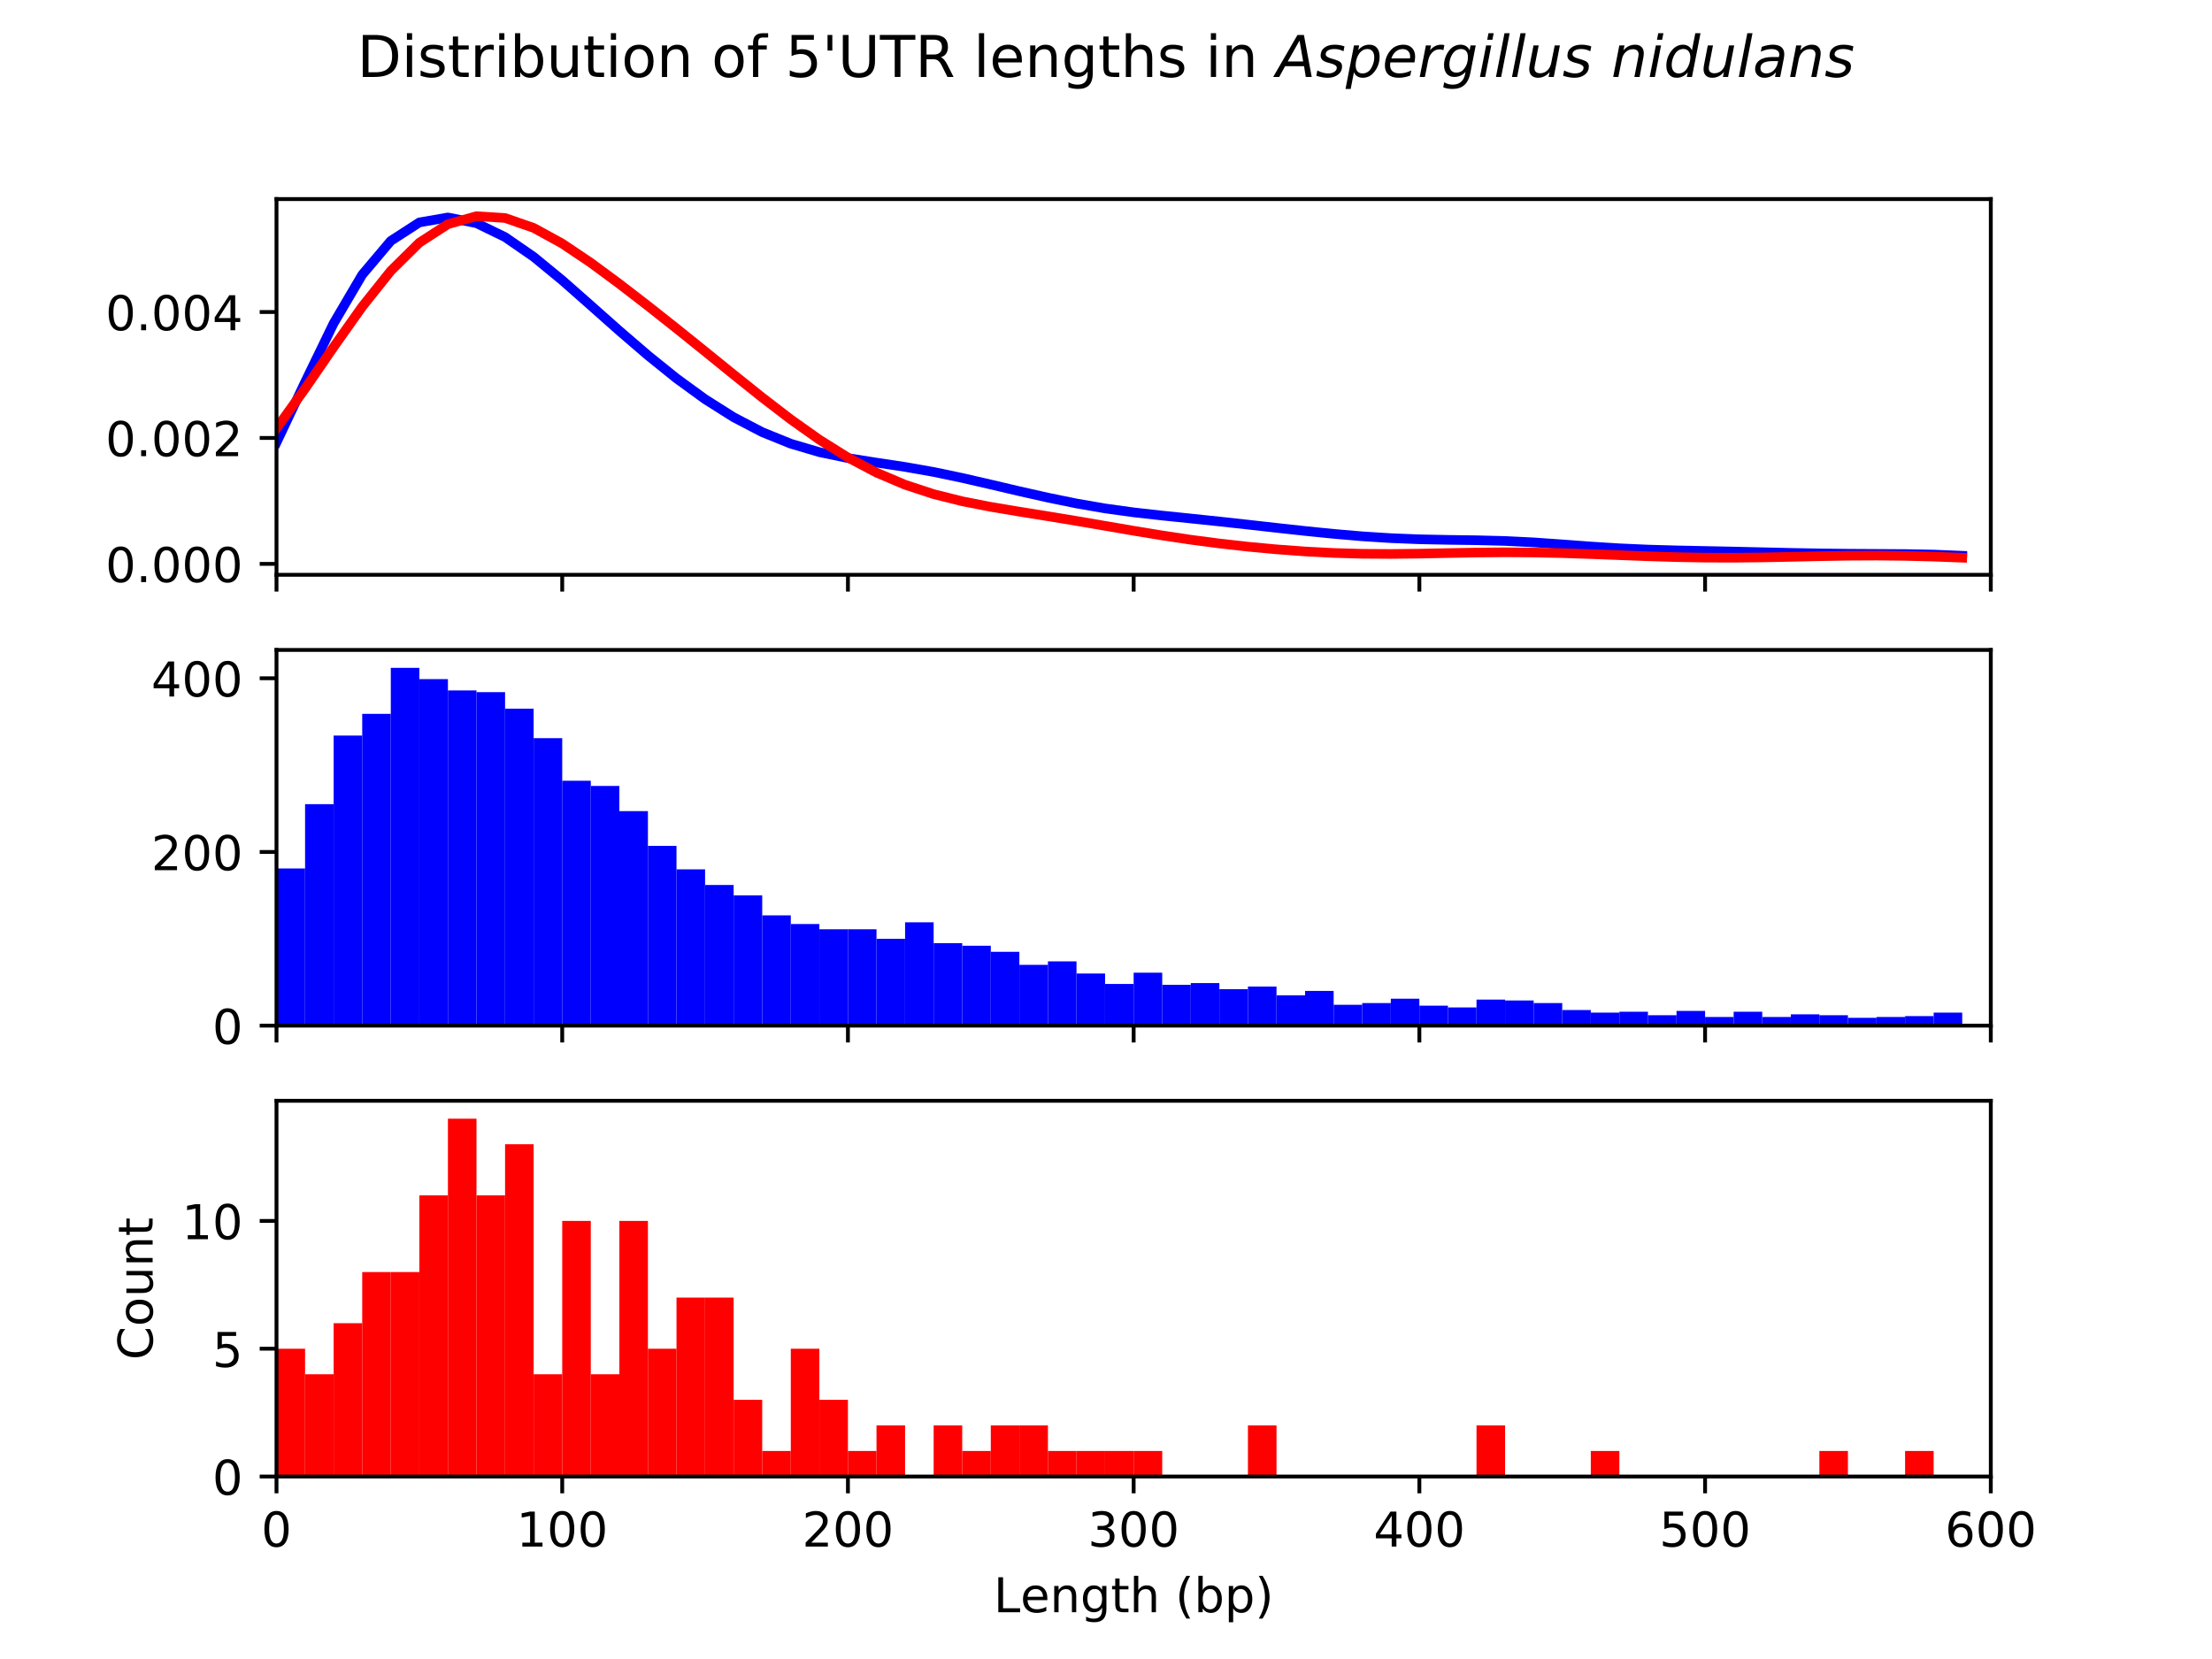 <?xml version="1.0" encoding="utf-8" standalone="no"?>
<!DOCTYPE svg PUBLIC "-//W3C//DTD SVG 1.1//EN"
  "http://www.w3.org/Graphics/SVG/1.1/DTD/svg11.dtd">
<!-- Created with matplotlib (https://matplotlib.org/) -->
<svg height="345.6pt" version="1.1" viewBox="0 0 460.8 345.6" width="460.8pt" xmlns="http://www.w3.org/2000/svg" xmlns:xlink="http://www.w3.org/1999/xlink">
 <defs>
  <style type="text/css">
*{stroke-linecap:butt;stroke-linejoin:round;}
  </style>
 </defs>
 <g id="figure_1">
  <g id="patch_1">
   <path d="M 0 345.6 
L 460.8 345.6 
L 460.8 0 
L 0 0 
z
" style="fill:#ffffff;"/>
  </g>
  <g id="axes_1">
   <g id="patch_2">
    <path d="M 57.6 119.74 
L 414.72 119.74 
L 414.72 41.472 
L 57.6 41.472 
z
" style="fill:#ffffff;"/>
   </g>
   <g id="matplotlib.axis_1">
    <g id="xtick_1">
     <g id="line2d_1">
      <defs>
       <path d="M 0 0 
L 0 3.5 
" id="m8726361f8c" style="stroke:#000000;stroke-width:0.8;"/>
      </defs>
      <g>
       <use style="stroke:#000000;stroke-width:0.8;" x="57.6" xlink:href="#m8726361f8c" y="119.74"/>
      </g>
     </g>
    </g>
    <g id="xtick_2">
     <g id="line2d_2">
      <g>
       <use style="stroke:#000000;stroke-width:0.8;" x="117.12" xlink:href="#m8726361f8c" y="119.74"/>
      </g>
     </g>
    </g>
    <g id="xtick_3">
     <g id="line2d_3">
      <g>
       <use style="stroke:#000000;stroke-width:0.8;" x="176.64" xlink:href="#m8726361f8c" y="119.74"/>
      </g>
     </g>
    </g>
    <g id="xtick_4">
     <g id="line2d_4">
      <g>
       <use style="stroke:#000000;stroke-width:0.8;" x="236.16" xlink:href="#m8726361f8c" y="119.74"/>
      </g>
     </g>
    </g>
    <g id="xtick_5">
     <g id="line2d_5">
      <g>
       <use style="stroke:#000000;stroke-width:0.8;" x="295.68" xlink:href="#m8726361f8c" y="119.74"/>
      </g>
     </g>
    </g>
    <g id="xtick_6">
     <g id="line2d_6">
      <g>
       <use style="stroke:#000000;stroke-width:0.8;" x="355.2" xlink:href="#m8726361f8c" y="119.74"/>
      </g>
     </g>
    </g>
    <g id="xtick_7">
     <g id="line2d_7">
      <g>
       <use style="stroke:#000000;stroke-width:0.8;" x="414.72" xlink:href="#m8726361f8c" y="119.74"/>
      </g>
     </g>
    </g>
   </g>
   <g id="matplotlib.axis_2">
    <g id="ytick_1">
     <g id="line2d_8">
      <defs>
       <path d="M 0 0 
L -3.5 0 
" id="m8c4ced38b6" style="stroke:#000000;stroke-width:0.8;"/>
      </defs>
      <g>
       <use style="stroke:#000000;stroke-width:0.8;" x="57.6" xlink:href="#m8c4ced38b6" y="117.462"/>
      </g>
     </g>
     <g id="text_1">
      <!-- 0.000 -->
      <defs>
       <path d="M 31.781 66.406 
Q 24.172 66.406 20.328 58.906 
Q 16.5 51.422 16.5 36.375 
Q 16.5 21.391 20.328 13.891 
Q 24.172 6.391 31.781 6.391 
Q 39.453 6.391 43.281 13.891 
Q 47.125 21.391 47.125 36.375 
Q 47.125 51.422 43.281 58.906 
Q 39.453 66.406 31.781 66.406 
z
M 31.781 74.219 
Q 44.047 74.219 50.516 64.516 
Q 56.984 54.828 56.984 36.375 
Q 56.984 17.969 50.516 8.266 
Q 44.047 -1.422 31.781 -1.422 
Q 19.531 -1.422 13.062 8.266 
Q 6.594 17.969 6.594 36.375 
Q 6.594 54.828 13.062 64.516 
Q 19.531 74.219 31.781 74.219 
z
" id="DejaVuSans-48"/>
       <path d="M 10.688 12.406 
L 21 12.406 
L 21 0 
L 10.688 0 
z
" id="DejaVuSans-46"/>
      </defs>
      <g transform="translate(21.972 121.262)scale(0.1 -0.1)">
       <use xlink:href="#DejaVuSans-48"/>
       <use x="63.623" xlink:href="#DejaVuSans-46"/>
       <use x="95.41" xlink:href="#DejaVuSans-48"/>
       <use x="159.033" xlink:href="#DejaVuSans-48"/>
       <use x="222.656" xlink:href="#DejaVuSans-48"/>
      </g>
     </g>
    </g>
    <g id="ytick_2">
     <g id="line2d_9">
      <g>
       <use style="stroke:#000000;stroke-width:0.8;" x="57.6" xlink:href="#m8c4ced38b6" y="91.229"/>
      </g>
     </g>
     <g id="text_2">
      <!-- 0.002 -->
      <defs>
       <path d="M 19.188 8.297 
L 53.609 8.297 
L 53.609 0 
L 7.328 0 
L 7.328 8.297 
Q 12.938 14.109 22.625 23.891 
Q 32.328 33.688 34.812 36.531 
Q 39.547 41.844 41.422 45.531 
Q 43.312 49.219 43.312 52.781 
Q 43.312 58.594 39.234 62.25 
Q 35.156 65.922 28.609 65.922 
Q 23.969 65.922 18.812 64.312 
Q 13.672 62.703 7.812 59.422 
L 7.812 69.391 
Q 13.766 71.781 18.938 73 
Q 24.125 74.219 28.422 74.219 
Q 39.75 74.219 46.484 68.547 
Q 53.219 62.891 53.219 53.422 
Q 53.219 48.922 51.531 44.891 
Q 49.859 40.875 45.406 35.406 
Q 44.188 33.984 37.641 27.219 
Q 31.109 20.453 19.188 8.297 
z
" id="DejaVuSans-50"/>
      </defs>
      <g transform="translate(21.972 95.028)scale(0.1 -0.1)">
       <use xlink:href="#DejaVuSans-48"/>
       <use x="63.623" xlink:href="#DejaVuSans-46"/>
       <use x="95.41" xlink:href="#DejaVuSans-48"/>
       <use x="159.033" xlink:href="#DejaVuSans-48"/>
       <use x="222.656" xlink:href="#DejaVuSans-50"/>
      </g>
     </g>
    </g>
    <g id="ytick_3">
     <g id="line2d_10">
      <g>
       <use style="stroke:#000000;stroke-width:0.8;" x="57.6" xlink:href="#m8c4ced38b6" y="64.996"/>
      </g>
     </g>
     <g id="text_3">
      <!-- 0.004 -->
      <defs>
       <path d="M 37.797 64.312 
L 12.891 25.391 
L 37.797 25.391 
z
M 35.203 72.906 
L 47.609 72.906 
L 47.609 25.391 
L 58.016 25.391 
L 58.016 17.188 
L 47.609 17.188 
L 47.609 0 
L 37.797 0 
L 37.797 17.188 
L 4.891 17.188 
L 4.891 26.703 
z
" id="DejaVuSans-52"/>
      </defs>
      <g transform="translate(21.972 68.795)scale(0.1 -0.1)">
       <use xlink:href="#DejaVuSans-48"/>
       <use x="63.623" xlink:href="#DejaVuSans-46"/>
       <use x="95.41" xlink:href="#DejaVuSans-48"/>
       <use x="159.033" xlink:href="#DejaVuSans-48"/>
       <use x="222.656" xlink:href="#DejaVuSans-52"/>
      </g>
     </g>
    </g>
   </g>
   <g id="line2d_11">
    <path clip-path="url(#pa3caceefb0)" d="M 57.6 92.178 
L 63.552 79.612 
L 69.504 67.35 
L 75.456 57.229 
L 81.408 50.185 
L 87.36 46.335 
L 93.312 45.298 
L 99.264 46.5 
L 105.216 49.39 
L 111.168 53.501 
L 117.12 58.388 
L 123.072 63.634 
L 129.024 68.919 
L 134.976 74.034 
L 140.928 78.827 
L 146.88 83.16 
L 152.832 86.921 
L 158.784 90.024 
L 164.736 92.434 
L 170.688 94.192 
L 176.64 95.43 
L 182.592 96.371 
L 188.544 97.27 
L 194.496 98.319 
L 200.448 99.564 
L 206.4 100.934 
L 212.352 102.329 
L 218.304 103.668 
L 224.256 104.884 
L 230.208 105.914 
L 236.16 106.735 
L 242.112 107.402 
L 248.064 108.014 
L 254.016 108.638 
L 259.968 109.292 
L 265.92 109.959 
L 271.872 110.612 
L 277.824 111.214 
L 283.776 111.723 
L 289.728 112.105 
L 295.68 112.344 
L 301.632 112.462 
L 307.584 112.54 
L 313.536 112.69 
L 319.488 112.985 
L 325.44 113.402 
L 331.392 113.845 
L 337.344 114.22 
L 343.296 114.484 
L 349.248 114.652 
L 355.2 114.775 
L 361.152 114.897 
L 367.104 115.035 
L 373.056 115.172 
L 379.008 115.281 
L 384.96 115.348 
L 390.912 115.382 
L 396.864 115.418 
L 402.816 115.526 
L 408.768 115.773 
" style="fill:none;stroke:#0000ff;stroke-linecap:square;stroke-width:2;"/>
   </g>
   <g id="line2d_12">
    <path clip-path="url(#pa3caceefb0)" d="M 57.6 89.227 
L 63.552 80.951 
L 69.504 72.291 
L 75.456 63.888 
L 81.408 56.434 
L 87.36 50.557 
L 93.312 46.701 
L 99.264 45.03 
L 105.216 45.411 
L 111.168 47.476 
L 117.12 50.739 
L 123.072 54.738 
L 129.024 59.13 
L 134.976 63.72 
L 140.928 68.427 
L 146.88 73.217 
L 152.832 78.041 
L 158.784 82.805 
L 164.736 87.372 
L 170.688 91.589 
L 176.64 95.316 
L 182.592 98.458 
L 188.544 100.985 
L 194.496 102.939 
L 200.448 104.425 
L 206.4 105.591 
L 212.352 106.589 
L 218.304 107.544 
L 224.256 108.526 
L 230.208 109.545 
L 236.16 110.568 
L 242.112 111.546 
L 248.064 112.436 
L 254.016 113.216 
L 259.968 113.883 
L 265.92 114.439 
L 271.872 114.879 
L 277.824 115.191 
L 283.776 115.363 
L 289.728 115.401 
L 295.68 115.334 
L 301.632 115.215 
L 307.584 115.105 
L 313.536 115.056 
L 319.488 115.096 
L 325.44 115.225 
L 331.392 115.423 
L 337.344 115.653 
L 343.296 115.878 
L 349.248 116.057 
L 355.2 116.164 
L 361.152 116.183 
L 367.104 116.12 
L 373.056 116.002 
L 379.008 115.869 
L 384.96 115.769 
L 390.912 115.739 
L 396.864 115.802 
L 402.816 115.955 
L 408.768 116.179 
" style="fill:none;stroke:#ff0000;stroke-linecap:square;stroke-width:2;"/>
   </g>
   <g id="patch_3">
    <path d="M 57.6 119.74 
L 57.6 41.472 
" style="fill:none;stroke:#000000;stroke-linecap:square;stroke-linejoin:miter;stroke-width:0.8;"/>
   </g>
   <g id="patch_4">
    <path d="M 414.72 119.74 
L 414.72 41.472 
" style="fill:none;stroke:#000000;stroke-linecap:square;stroke-linejoin:miter;stroke-width:0.8;"/>
   </g>
   <g id="patch_5">
    <path d="M 57.6 119.74 
L 414.72 119.74 
" style="fill:none;stroke:#000000;stroke-linecap:square;stroke-linejoin:miter;stroke-width:0.8;"/>
   </g>
   <g id="patch_6">
    <path d="M 57.6 41.472 
L 414.72 41.472 
" style="fill:none;stroke:#000000;stroke-linecap:square;stroke-linejoin:miter;stroke-width:0.8;"/>
   </g>
  </g>
  <g id="axes_2">
   <g id="patch_7">
    <path d="M 57.6 213.662 
L 414.72 213.662 
L 414.72 135.394 
L 57.6 135.394 
z
" style="fill:#ffffff;"/>
   </g>
   <g id="patch_8">
    <path clip-path="url(#p7e22f13f2a)" d="M 57.6 213.662 
L 63.552 213.662 
L 63.552 180.915 
L 57.6 180.915 
z
" style="fill:#0000ff;"/>
   </g>
   <g id="patch_9">
    <path clip-path="url(#p7e22f13f2a)" d="M 63.552 213.662 
L 69.504 213.662 
L 69.504 167.526 
L 63.552 167.526 
z
" style="fill:#0000ff;"/>
   </g>
   <g id="patch_10">
    <path clip-path="url(#p7e22f13f2a)" d="M 69.504 213.662 
L 75.456 213.662 
L 75.456 153.233 
L 69.504 153.233 
z
" style="fill:#0000ff;"/>
   </g>
   <g id="patch_11">
    <path clip-path="url(#p7e22f13f2a)" d="M 75.456 213.662 
L 81.408 213.662 
L 81.408 148.71 
L 75.456 148.71 
z
" style="fill:#0000ff;"/>
   </g>
   <g id="patch_12">
    <path clip-path="url(#p7e22f13f2a)" d="M 81.408 213.662 
L 87.36 213.662 
L 87.36 139.121 
L 81.408 139.121 
z
" style="fill:#0000ff;"/>
   </g>
   <g id="patch_13">
    <path clip-path="url(#p7e22f13f2a)" d="M 87.36 213.662 
L 93.312 213.662 
L 93.312 141.473 
L 87.36 141.473 
z
" style="fill:#0000ff;"/>
   </g>
   <g id="patch_14">
    <path clip-path="url(#p7e22f13f2a)" d="M 93.312 213.662 
L 99.264 213.662 
L 99.264 143.825 
L 93.312 143.825 
z
" style="fill:#0000ff;"/>
   </g>
   <g id="patch_15">
    <path clip-path="url(#p7e22f13f2a)" d="M 99.264 213.662 
L 105.216 213.662 
L 105.216 144.187 
L 99.264 144.187 
z
" style="fill:#0000ff;"/>
   </g>
   <g id="patch_16">
    <path clip-path="url(#p7e22f13f2a)" d="M 105.216 213.662 
L 111.168 213.662 
L 111.168 147.624 
L 105.216 147.624 
z
" style="fill:#0000ff;"/>
   </g>
   <g id="patch_17">
    <path clip-path="url(#p7e22f13f2a)" d="M 111.168 213.662 
L 117.12 213.662 
L 117.12 153.776 
L 111.168 153.776 
z
" style="fill:#0000ff;"/>
   </g>
   <g id="patch_18">
    <path clip-path="url(#p7e22f13f2a)" d="M 117.12 213.662 
L 123.072 213.662 
L 123.072 162.641 
L 117.12 162.641 
z
" style="fill:#0000ff;"/>
   </g>
   <g id="patch_19">
    <path clip-path="url(#p7e22f13f2a)" d="M 123.072 213.662 
L 129.024 213.662 
L 129.024 163.727 
L 123.072 163.727 
z
" style="fill:#0000ff;"/>
   </g>
   <g id="patch_20">
    <path clip-path="url(#p7e22f13f2a)" d="M 129.024 213.662 
L 134.976 213.662 
L 134.976 168.974 
L 129.024 168.974 
z
" style="fill:#0000ff;"/>
   </g>
   <g id="patch_21">
    <path clip-path="url(#p7e22f13f2a)" d="M 134.976 213.662 
L 140.928 213.662 
L 140.928 176.211 
L 134.976 176.211 
z
" style="fill:#0000ff;"/>
   </g>
   <g id="patch_22">
    <path clip-path="url(#p7e22f13f2a)" d="M 140.928 213.662 
L 146.88 213.662 
L 146.88 181.096 
L 140.928 181.096 
z
" style="fill:#0000ff;"/>
   </g>
   <g id="patch_23">
    <path clip-path="url(#p7e22f13f2a)" d="M 146.88 213.662 
L 152.832 213.662 
L 152.832 184.352 
L 146.88 184.352 
z
" style="fill:#0000ff;"/>
   </g>
   <g id="patch_24">
    <path clip-path="url(#p7e22f13f2a)" d="M 152.832 213.662 
L 158.784 213.662 
L 158.784 186.523 
L 152.832 186.523 
z
" style="fill:#0000ff;"/>
   </g>
   <g id="patch_25">
    <path clip-path="url(#p7e22f13f2a)" d="M 158.784 213.662 
L 164.736 213.662 
L 164.736 190.685 
L 158.784 190.685 
z
" style="fill:#0000ff;"/>
   </g>
   <g id="patch_26">
    <path clip-path="url(#p7e22f13f2a)" d="M 164.736 213.662 
L 170.688 213.662 
L 170.688 192.494 
L 164.736 192.494 
z
" style="fill:#0000ff;"/>
   </g>
   <g id="patch_27">
    <path clip-path="url(#p7e22f13f2a)" d="M 170.688 213.662 
L 176.64 213.662 
L 176.64 193.579 
L 170.688 193.579 
z
" style="fill:#0000ff;"/>
   </g>
   <g id="patch_28">
    <path clip-path="url(#p7e22f13f2a)" d="M 176.64 213.662 
L 182.592 213.662 
L 182.592 193.579 
L 176.64 193.579 
z
" style="fill:#0000ff;"/>
   </g>
   <g id="patch_29">
    <path clip-path="url(#p7e22f13f2a)" d="M 182.592 213.662 
L 188.544 213.662 
L 188.544 195.57 
L 182.592 195.57 
z
" style="fill:#0000ff;"/>
   </g>
   <g id="patch_30">
    <path clip-path="url(#p7e22f13f2a)" d="M 188.544 213.662 
L 194.496 213.662 
L 194.496 192.132 
L 188.544 192.132 
z
" style="fill:#0000ff;"/>
   </g>
   <g id="patch_31">
    <path clip-path="url(#p7e22f13f2a)" d="M 194.496 213.662 
L 200.448 213.662 
L 200.448 196.474 
L 194.496 196.474 
z
" style="fill:#0000ff;"/>
   </g>
   <g id="patch_32">
    <path clip-path="url(#p7e22f13f2a)" d="M 200.448 213.662 
L 206.4 213.662 
L 206.4 197.017 
L 200.448 197.017 
z
" style="fill:#0000ff;"/>
   </g>
   <g id="patch_33">
    <path clip-path="url(#p7e22f13f2a)" d="M 206.4 213.662 
L 212.352 213.662 
L 212.352 198.283 
L 206.4 198.283 
z
" style="fill:#0000ff;"/>
   </g>
   <g id="patch_34">
    <path clip-path="url(#p7e22f13f2a)" d="M 212.352 213.662 
L 218.304 213.662 
L 218.304 200.997 
L 212.352 200.997 
z
" style="fill:#0000ff;"/>
   </g>
   <g id="patch_35">
    <path clip-path="url(#p7e22f13f2a)" d="M 218.304 213.662 
L 224.256 213.662 
L 224.256 200.274 
L 218.304 200.274 
z
" style="fill:#0000ff;"/>
   </g>
   <g id="patch_36">
    <path clip-path="url(#p7e22f13f2a)" d="M 224.256 213.662 
L 230.208 213.662 
L 230.208 202.807 
L 224.256 202.807 
z
" style="fill:#0000ff;"/>
   </g>
   <g id="patch_37">
    <path clip-path="url(#p7e22f13f2a)" d="M 230.208 213.662 
L 236.16 213.662 
L 236.16 204.978 
L 230.208 204.978 
z
" style="fill:#0000ff;"/>
   </g>
   <g id="patch_38">
    <path clip-path="url(#p7e22f13f2a)" d="M 236.16 213.662 
L 242.112 213.662 
L 242.112 202.626 
L 236.16 202.626 
z
" style="fill:#0000ff;"/>
   </g>
   <g id="patch_39">
    <path clip-path="url(#p7e22f13f2a)" d="M 242.112 213.662 
L 248.064 213.662 
L 248.064 205.159 
L 242.112 205.159 
z
" style="fill:#0000ff;"/>
   </g>
   <g id="patch_40">
    <path clip-path="url(#p7e22f13f2a)" d="M 248.064 213.662 
L 254.016 213.662 
L 254.016 204.797 
L 248.064 204.797 
z
" style="fill:#0000ff;"/>
   </g>
   <g id="patch_41">
    <path clip-path="url(#p7e22f13f2a)" d="M 254.016 213.662 
L 259.968 213.662 
L 259.968 206.063 
L 254.016 206.063 
z
" style="fill:#0000ff;"/>
   </g>
   <g id="patch_42">
    <path clip-path="url(#p7e22f13f2a)" d="M 259.968 213.662 
L 265.92 213.662 
L 265.92 205.52 
L 259.968 205.52 
z
" style="fill:#0000ff;"/>
   </g>
   <g id="patch_43">
    <path clip-path="url(#p7e22f13f2a)" d="M 265.92 213.662 
L 271.872 213.662 
L 271.872 207.33 
L 265.92 207.33 
z
" style="fill:#0000ff;"/>
   </g>
   <g id="patch_44">
    <path clip-path="url(#p7e22f13f2a)" d="M 271.872 213.662 
L 277.824 213.662 
L 277.824 206.425 
L 271.872 206.425 
z
" style="fill:#0000ff;"/>
   </g>
   <g id="patch_45">
    <path clip-path="url(#p7e22f13f2a)" d="M 277.824 213.662 
L 283.776 213.662 
L 283.776 209.32 
L 277.824 209.32 
z
" style="fill:#0000ff;"/>
   </g>
   <g id="patch_46">
    <path clip-path="url(#p7e22f13f2a)" d="M 283.776 213.662 
L 289.728 213.662 
L 289.728 208.958 
L 283.776 208.958 
z
" style="fill:#0000ff;"/>
   </g>
   <g id="patch_47">
    <path clip-path="url(#p7e22f13f2a)" d="M 289.728 213.662 
L 295.68 213.662 
L 295.68 208.053 
L 289.728 208.053 
z
" style="fill:#0000ff;"/>
   </g>
   <g id="patch_48">
    <path clip-path="url(#p7e22f13f2a)" d="M 295.68 213.662 
L 301.632 213.662 
L 301.632 209.501 
L 295.68 209.501 
z
" style="fill:#0000ff;"/>
   </g>
   <g id="patch_49">
    <path clip-path="url(#p7e22f13f2a)" d="M 301.632 213.662 
L 307.584 213.662 
L 307.584 209.863 
L 301.632 209.863 
z
" style="fill:#0000ff;"/>
   </g>
   <g id="patch_50">
    <path clip-path="url(#p7e22f13f2a)" d="M 307.584 213.662 
L 313.536 213.662 
L 313.536 208.234 
L 307.584 208.234 
z
" style="fill:#0000ff;"/>
   </g>
   <g id="patch_51">
    <path clip-path="url(#p7e22f13f2a)" d="M 313.536 213.662 
L 319.488 213.662 
L 319.488 208.415 
L 313.536 208.415 
z
" style="fill:#0000ff;"/>
   </g>
   <g id="patch_52">
    <path clip-path="url(#p7e22f13f2a)" d="M 319.488 213.662 
L 325.44 213.662 
L 325.44 208.958 
L 319.488 208.958 
z
" style="fill:#0000ff;"/>
   </g>
   <g id="patch_53">
    <path clip-path="url(#p7e22f13f2a)" d="M 325.44 213.662 
L 331.392 213.662 
L 331.392 210.405 
L 325.44 210.405 
z
" style="fill:#0000ff;"/>
   </g>
   <g id="patch_54">
    <path clip-path="url(#p7e22f13f2a)" d="M 331.392 213.662 
L 337.344 213.662 
L 337.344 210.948 
L 331.392 210.948 
z
" style="fill:#0000ff;"/>
   </g>
   <g id="patch_55">
    <path clip-path="url(#p7e22f13f2a)" d="M 337.344 213.662 
L 343.296 213.662 
L 343.296 210.767 
L 337.344 210.767 
z
" style="fill:#0000ff;"/>
   </g>
   <g id="patch_56">
    <path clip-path="url(#p7e22f13f2a)" d="M 343.296 213.662 
L 349.248 213.662 
L 349.248 211.491 
L 343.296 211.491 
z
" style="fill:#0000ff;"/>
   </g>
   <g id="patch_57">
    <path clip-path="url(#p7e22f13f2a)" d="M 349.248 213.662 
L 355.2 213.662 
L 355.2 210.586 
L 349.248 210.586 
z
" style="fill:#0000ff;"/>
   </g>
   <g id="patch_58">
    <path clip-path="url(#p7e22f13f2a)" d="M 355.2 213.662 
L 361.152 213.662 
L 361.152 211.853 
L 355.2 211.853 
z
" style="fill:#0000ff;"/>
   </g>
   <g id="patch_59">
    <path clip-path="url(#p7e22f13f2a)" d="M 361.152 213.662 
L 367.104 213.662 
L 367.104 210.767 
L 361.152 210.767 
z
" style="fill:#0000ff;"/>
   </g>
   <g id="patch_60">
    <path clip-path="url(#p7e22f13f2a)" d="M 367.104 213.662 
L 373.056 213.662 
L 373.056 211.853 
L 367.104 211.853 
z
" style="fill:#0000ff;"/>
   </g>
   <g id="patch_61">
    <path clip-path="url(#p7e22f13f2a)" d="M 373.056 213.662 
L 379.008 213.662 
L 379.008 211.31 
L 373.056 211.31 
z
" style="fill:#0000ff;"/>
   </g>
   <g id="patch_62">
    <path clip-path="url(#p7e22f13f2a)" d="M 379.008 213.662 
L 384.96 213.662 
L 384.96 211.491 
L 379.008 211.491 
z
" style="fill:#0000ff;"/>
   </g>
   <g id="patch_63">
    <path clip-path="url(#p7e22f13f2a)" d="M 384.96 213.662 
L 390.912 213.662 
L 390.912 212.034 
L 384.96 212.034 
z
" style="fill:#0000ff;"/>
   </g>
   <g id="patch_64">
    <path clip-path="url(#p7e22f13f2a)" d="M 390.912 213.662 
L 396.864 213.662 
L 396.864 211.853 
L 390.912 211.853 
z
" style="fill:#0000ff;"/>
   </g>
   <g id="patch_65">
    <path clip-path="url(#p7e22f13f2a)" d="M 396.864 213.662 
L 402.816 213.662 
L 402.816 211.672 
L 396.864 211.672 
z
" style="fill:#0000ff;"/>
   </g>
   <g id="patch_66">
    <path clip-path="url(#p7e22f13f2a)" d="M 402.816 213.662 
L 408.768 213.662 
L 408.768 210.948 
L 402.816 210.948 
z
" style="fill:#0000ff;"/>
   </g>
   <g id="matplotlib.axis_3">
    <g id="xtick_8">
     <g id="line2d_13">
      <g>
       <use style="stroke:#000000;stroke-width:0.8;" x="57.6" xlink:href="#m8726361f8c" y="213.662"/>
      </g>
     </g>
    </g>
    <g id="xtick_9">
     <g id="line2d_14">
      <g>
       <use style="stroke:#000000;stroke-width:0.8;" x="117.12" xlink:href="#m8726361f8c" y="213.662"/>
      </g>
     </g>
    </g>
    <g id="xtick_10">
     <g id="line2d_15">
      <g>
       <use style="stroke:#000000;stroke-width:0.8;" x="176.64" xlink:href="#m8726361f8c" y="213.662"/>
      </g>
     </g>
    </g>
    <g id="xtick_11">
     <g id="line2d_16">
      <g>
       <use style="stroke:#000000;stroke-width:0.8;" x="236.16" xlink:href="#m8726361f8c" y="213.662"/>
      </g>
     </g>
    </g>
    <g id="xtick_12">
     <g id="line2d_17">
      <g>
       <use style="stroke:#000000;stroke-width:0.8;" x="295.68" xlink:href="#m8726361f8c" y="213.662"/>
      </g>
     </g>
    </g>
    <g id="xtick_13">
     <g id="line2d_18">
      <g>
       <use style="stroke:#000000;stroke-width:0.8;" x="355.2" xlink:href="#m8726361f8c" y="213.662"/>
      </g>
     </g>
    </g>
    <g id="xtick_14">
     <g id="line2d_19">
      <g>
       <use style="stroke:#000000;stroke-width:0.8;" x="414.72" xlink:href="#m8726361f8c" y="213.662"/>
      </g>
     </g>
    </g>
   </g>
   <g id="matplotlib.axis_4">
    <g id="ytick_4">
     <g id="line2d_20">
      <g>
       <use style="stroke:#000000;stroke-width:0.8;" x="57.6" xlink:href="#m8c4ced38b6" y="213.662"/>
      </g>
     </g>
     <g id="text_4">
      <!-- 0 -->
      <g transform="translate(44.237 217.461)scale(0.1 -0.1)">
       <use xlink:href="#DejaVuSans-48"/>
      </g>
     </g>
    </g>
    <g id="ytick_5">
     <g id="line2d_21">
      <g>
       <use style="stroke:#000000;stroke-width:0.8;" x="57.6" xlink:href="#m8c4ced38b6" y="177.477"/>
      </g>
     </g>
     <g id="text_5">
      <!-- 200 -->
      <g transform="translate(31.512 181.276)scale(0.1 -0.1)">
       <use xlink:href="#DejaVuSans-50"/>
       <use x="63.623" xlink:href="#DejaVuSans-48"/>
       <use x="127.246" xlink:href="#DejaVuSans-48"/>
      </g>
     </g>
    </g>
    <g id="ytick_6">
     <g id="line2d_22">
      <g>
       <use style="stroke:#000000;stroke-width:0.8;" x="57.6" xlink:href="#m8c4ced38b6" y="141.292"/>
      </g>
     </g>
     <g id="text_6">
      <!-- 400 -->
      <g transform="translate(31.512 145.091)scale(0.1 -0.1)">
       <use xlink:href="#DejaVuSans-52"/>
       <use x="63.623" xlink:href="#DejaVuSans-48"/>
       <use x="127.246" xlink:href="#DejaVuSans-48"/>
      </g>
     </g>
    </g>
   </g>
   <g id="patch_67">
    <path d="M 57.6 213.662 
L 57.6 135.394 
" style="fill:none;stroke:#000000;stroke-linecap:square;stroke-linejoin:miter;stroke-width:0.8;"/>
   </g>
   <g id="patch_68">
    <path d="M 414.72 213.662 
L 414.72 135.394 
" style="fill:none;stroke:#000000;stroke-linecap:square;stroke-linejoin:miter;stroke-width:0.8;"/>
   </g>
   <g id="patch_69">
    <path d="M 57.6 213.662 
L 414.72 213.662 
" style="fill:none;stroke:#000000;stroke-linecap:square;stroke-linejoin:miter;stroke-width:0.8;"/>
   </g>
   <g id="patch_70">
    <path d="M 57.6 135.394 
L 414.72 135.394 
" style="fill:none;stroke:#000000;stroke-linecap:square;stroke-linejoin:miter;stroke-width:0.8;"/>
   </g>
  </g>
  <g id="axes_3">
   <g id="patch_71">
    <path d="M 57.6 307.584 
L 414.72 307.584 
L 414.72 229.316 
L 57.6 229.316 
z
" style="fill:#ffffff;"/>
   </g>
   <g id="patch_72">
    <path clip-path="url(#p1f3f641916)" d="M 57.6 307.584 
L 63.552 307.584 
L 63.552 280.962 
L 57.6 280.962 
z
" style="fill:#ff0000;"/>
   </g>
   <g id="patch_73">
    <path clip-path="url(#p1f3f641916)" d="M 63.552 307.584 
L 69.504 307.584 
L 69.504 286.287 
L 63.552 286.287 
z
" style="fill:#ff0000;"/>
   </g>
   <g id="patch_74">
    <path clip-path="url(#p1f3f641916)" d="M 69.504 307.584 
L 75.456 307.584 
L 75.456 275.638 
L 69.504 275.638 
z
" style="fill:#ff0000;"/>
   </g>
   <g id="patch_75">
    <path clip-path="url(#p1f3f641916)" d="M 75.456 307.584 
L 81.408 307.584 
L 81.408 264.989 
L 75.456 264.989 
z
" style="fill:#ff0000;"/>
   </g>
   <g id="patch_76">
    <path clip-path="url(#p1f3f641916)" d="M 81.408 307.584 
L 87.36 307.584 
L 87.36 264.989 
L 81.408 264.989 
z
" style="fill:#ff0000;"/>
   </g>
   <g id="patch_77">
    <path clip-path="url(#p1f3f641916)" d="M 87.36 307.584 
L 93.312 307.584 
L 93.312 249.016 
L 87.36 249.016 
z
" style="fill:#ff0000;"/>
   </g>
   <g id="patch_78">
    <path clip-path="url(#p1f3f641916)" d="M 93.312 307.584 
L 99.264 307.584 
L 99.264 233.043 
L 93.312 233.043 
z
" style="fill:#ff0000;"/>
   </g>
   <g id="patch_79">
    <path clip-path="url(#p1f3f641916)" d="M 99.264 307.584 
L 105.216 307.584 
L 105.216 249.016 
L 99.264 249.016 
z
" style="fill:#ff0000;"/>
   </g>
   <g id="patch_80">
    <path clip-path="url(#p1f3f641916)" d="M 105.216 307.584 
L 111.168 307.584 
L 111.168 238.367 
L 105.216 238.367 
z
" style="fill:#ff0000;"/>
   </g>
   <g id="patch_81">
    <path clip-path="url(#p1f3f641916)" d="M 111.168 307.584 
L 117.12 307.584 
L 117.12 286.287 
L 111.168 286.287 
z
" style="fill:#ff0000;"/>
   </g>
   <g id="patch_82">
    <path clip-path="url(#p1f3f641916)" d="M 117.12 307.584 
L 123.072 307.584 
L 123.072 254.34 
L 117.12 254.34 
z
" style="fill:#ff0000;"/>
   </g>
   <g id="patch_83">
    <path clip-path="url(#p1f3f641916)" d="M 123.072 307.584 
L 129.024 307.584 
L 129.024 286.287 
L 123.072 286.287 
z
" style="fill:#ff0000;"/>
   </g>
   <g id="patch_84">
    <path clip-path="url(#p1f3f641916)" d="M 129.024 307.584 
L 134.976 307.584 
L 134.976 254.34 
L 129.024 254.34 
z
" style="fill:#ff0000;"/>
   </g>
   <g id="patch_85">
    <path clip-path="url(#p1f3f641916)" d="M 134.976 307.584 
L 140.928 307.584 
L 140.928 280.962 
L 134.976 280.962 
z
" style="fill:#ff0000;"/>
   </g>
   <g id="patch_86">
    <path clip-path="url(#p1f3f641916)" d="M 140.928 307.584 
L 146.88 307.584 
L 146.88 270.313 
L 140.928 270.313 
z
" style="fill:#ff0000;"/>
   </g>
   <g id="patch_87">
    <path clip-path="url(#p1f3f641916)" d="M 146.88 307.584 
L 152.832 307.584 
L 152.832 270.313 
L 146.88 270.313 
z
" style="fill:#ff0000;"/>
   </g>
   <g id="patch_88">
    <path clip-path="url(#p1f3f641916)" d="M 152.832 307.584 
L 158.784 307.584 
L 158.784 291.611 
L 152.832 291.611 
z
" style="fill:#ff0000;"/>
   </g>
   <g id="patch_89">
    <path clip-path="url(#p1f3f641916)" d="M 158.784 307.584 
L 164.736 307.584 
L 164.736 302.26 
L 158.784 302.26 
z
" style="fill:#ff0000;"/>
   </g>
   <g id="patch_90">
    <path clip-path="url(#p1f3f641916)" d="M 164.736 307.584 
L 170.688 307.584 
L 170.688 280.962 
L 164.736 280.962 
z
" style="fill:#ff0000;"/>
   </g>
   <g id="patch_91">
    <path clip-path="url(#p1f3f641916)" d="M 170.688 307.584 
L 176.64 307.584 
L 176.64 291.611 
L 170.688 291.611 
z
" style="fill:#ff0000;"/>
   </g>
   <g id="patch_92">
    <path clip-path="url(#p1f3f641916)" d="M 176.64 307.584 
L 182.592 307.584 
L 182.592 302.26 
L 176.64 302.26 
z
" style="fill:#ff0000;"/>
   </g>
   <g id="patch_93">
    <path clip-path="url(#p1f3f641916)" d="M 182.592 307.584 
L 188.544 307.584 
L 188.544 296.935 
L 182.592 296.935 
z
" style="fill:#ff0000;"/>
   </g>
   <g id="patch_94">
    <path clip-path="url(#p1f3f641916)" d="M 188.544 307.584 
L 194.496 307.584 
L 194.496 307.584 
L 188.544 307.584 
z
" style="fill:#ff0000;"/>
   </g>
   <g id="patch_95">
    <path clip-path="url(#p1f3f641916)" d="M 194.496 307.584 
L 200.448 307.584 
L 200.448 296.935 
L 194.496 296.935 
z
" style="fill:#ff0000;"/>
   </g>
   <g id="patch_96">
    <path clip-path="url(#p1f3f641916)" d="M 200.448 307.584 
L 206.4 307.584 
L 206.4 302.26 
L 200.448 302.26 
z
" style="fill:#ff0000;"/>
   </g>
   <g id="patch_97">
    <path clip-path="url(#p1f3f641916)" d="M 206.4 307.584 
L 212.352 307.584 
L 212.352 296.935 
L 206.4 296.935 
z
" style="fill:#ff0000;"/>
   </g>
   <g id="patch_98">
    <path clip-path="url(#p1f3f641916)" d="M 212.352 307.584 
L 218.304 307.584 
L 218.304 296.935 
L 212.352 296.935 
z
" style="fill:#ff0000;"/>
   </g>
   <g id="patch_99">
    <path clip-path="url(#p1f3f641916)" d="M 218.304 307.584 
L 224.256 307.584 
L 224.256 302.26 
L 218.304 302.26 
z
" style="fill:#ff0000;"/>
   </g>
   <g id="patch_100">
    <path clip-path="url(#p1f3f641916)" d="M 224.256 307.584 
L 230.208 307.584 
L 230.208 302.26 
L 224.256 302.26 
z
" style="fill:#ff0000;"/>
   </g>
   <g id="patch_101">
    <path clip-path="url(#p1f3f641916)" d="M 230.208 307.584 
L 236.16 307.584 
L 236.16 302.26 
L 230.208 302.26 
z
" style="fill:#ff0000;"/>
   </g>
   <g id="patch_102">
    <path clip-path="url(#p1f3f641916)" d="M 236.16 307.584 
L 242.112 307.584 
L 242.112 302.26 
L 236.16 302.26 
z
" style="fill:#ff0000;"/>
   </g>
   <g id="patch_103">
    <path clip-path="url(#p1f3f641916)" d="M 242.112 307.584 
L 248.064 307.584 
L 248.064 307.584 
L 242.112 307.584 
z
" style="fill:#ff0000;"/>
   </g>
   <g id="patch_104">
    <path clip-path="url(#p1f3f641916)" d="M 248.064 307.584 
L 254.016 307.584 
L 254.016 307.584 
L 248.064 307.584 
z
" style="fill:#ff0000;"/>
   </g>
   <g id="patch_105">
    <path clip-path="url(#p1f3f641916)" d="M 254.016 307.584 
L 259.968 307.584 
L 259.968 307.584 
L 254.016 307.584 
z
" style="fill:#ff0000;"/>
   </g>
   <g id="patch_106">
    <path clip-path="url(#p1f3f641916)" d="M 259.968 307.584 
L 265.92 307.584 
L 265.92 296.935 
L 259.968 296.935 
z
" style="fill:#ff0000;"/>
   </g>
   <g id="patch_107">
    <path clip-path="url(#p1f3f641916)" d="M 265.92 307.584 
L 271.872 307.584 
L 271.872 307.584 
L 265.92 307.584 
z
" style="fill:#ff0000;"/>
   </g>
   <g id="patch_108">
    <path clip-path="url(#p1f3f641916)" d="M 271.872 307.584 
L 277.824 307.584 
L 277.824 307.584 
L 271.872 307.584 
z
" style="fill:#ff0000;"/>
   </g>
   <g id="patch_109">
    <path clip-path="url(#p1f3f641916)" d="M 277.824 307.584 
L 283.776 307.584 
L 283.776 307.584 
L 277.824 307.584 
z
" style="fill:#ff0000;"/>
   </g>
   <g id="patch_110">
    <path clip-path="url(#p1f3f641916)" d="M 283.776 307.584 
L 289.728 307.584 
L 289.728 307.584 
L 283.776 307.584 
z
" style="fill:#ff0000;"/>
   </g>
   <g id="patch_111">
    <path clip-path="url(#p1f3f641916)" d="M 289.728 307.584 
L 295.68 307.584 
L 295.68 307.584 
L 289.728 307.584 
z
" style="fill:#ff0000;"/>
   </g>
   <g id="patch_112">
    <path clip-path="url(#p1f3f641916)" d="M 295.68 307.584 
L 301.632 307.584 
L 301.632 307.584 
L 295.68 307.584 
z
" style="fill:#ff0000;"/>
   </g>
   <g id="patch_113">
    <path clip-path="url(#p1f3f641916)" d="M 301.632 307.584 
L 307.584 307.584 
L 307.584 307.584 
L 301.632 307.584 
z
" style="fill:#ff0000;"/>
   </g>
   <g id="patch_114">
    <path clip-path="url(#p1f3f641916)" d="M 307.584 307.584 
L 313.536 307.584 
L 313.536 296.935 
L 307.584 296.935 
z
" style="fill:#ff0000;"/>
   </g>
   <g id="patch_115">
    <path clip-path="url(#p1f3f641916)" d="M 313.536 307.584 
L 319.488 307.584 
L 319.488 307.584 
L 313.536 307.584 
z
" style="fill:#ff0000;"/>
   </g>
   <g id="patch_116">
    <path clip-path="url(#p1f3f641916)" d="M 319.488 307.584 
L 325.44 307.584 
L 325.44 307.584 
L 319.488 307.584 
z
" style="fill:#ff0000;"/>
   </g>
   <g id="patch_117">
    <path clip-path="url(#p1f3f641916)" d="M 325.44 307.584 
L 331.392 307.584 
L 331.392 307.584 
L 325.44 307.584 
z
" style="fill:#ff0000;"/>
   </g>
   <g id="patch_118">
    <path clip-path="url(#p1f3f641916)" d="M 331.392 307.584 
L 337.344 307.584 
L 337.344 302.26 
L 331.392 302.26 
z
" style="fill:#ff0000;"/>
   </g>
   <g id="patch_119">
    <path clip-path="url(#p1f3f641916)" d="M 337.344 307.584 
L 343.296 307.584 
L 343.296 307.584 
L 337.344 307.584 
z
" style="fill:#ff0000;"/>
   </g>
   <g id="patch_120">
    <path clip-path="url(#p1f3f641916)" d="M 343.296 307.584 
L 349.248 307.584 
L 349.248 307.584 
L 343.296 307.584 
z
" style="fill:#ff0000;"/>
   </g>
   <g id="patch_121">
    <path clip-path="url(#p1f3f641916)" d="M 349.248 307.584 
L 355.2 307.584 
L 355.2 307.584 
L 349.248 307.584 
z
" style="fill:#ff0000;"/>
   </g>
   <g id="patch_122">
    <path clip-path="url(#p1f3f641916)" d="M 355.2 307.584 
L 361.152 307.584 
L 361.152 307.584 
L 355.2 307.584 
z
" style="fill:#ff0000;"/>
   </g>
   <g id="patch_123">
    <path clip-path="url(#p1f3f641916)" d="M 361.152 307.584 
L 367.104 307.584 
L 367.104 307.584 
L 361.152 307.584 
z
" style="fill:#ff0000;"/>
   </g>
   <g id="patch_124">
    <path clip-path="url(#p1f3f641916)" d="M 367.104 307.584 
L 373.056 307.584 
L 373.056 307.584 
L 367.104 307.584 
z
" style="fill:#ff0000;"/>
   </g>
   <g id="patch_125">
    <path clip-path="url(#p1f3f641916)" d="M 373.056 307.584 
L 379.008 307.584 
L 379.008 307.584 
L 373.056 307.584 
z
" style="fill:#ff0000;"/>
   </g>
   <g id="patch_126">
    <path clip-path="url(#p1f3f641916)" d="M 379.008 307.584 
L 384.96 307.584 
L 384.96 302.26 
L 379.008 302.26 
z
" style="fill:#ff0000;"/>
   </g>
   <g id="patch_127">
    <path clip-path="url(#p1f3f641916)" d="M 384.96 307.584 
L 390.912 307.584 
L 390.912 307.584 
L 384.96 307.584 
z
" style="fill:#ff0000;"/>
   </g>
   <g id="patch_128">
    <path clip-path="url(#p1f3f641916)" d="M 390.912 307.584 
L 396.864 307.584 
L 396.864 307.584 
L 390.912 307.584 
z
" style="fill:#ff0000;"/>
   </g>
   <g id="patch_129">
    <path clip-path="url(#p1f3f641916)" d="M 396.864 307.584 
L 402.816 307.584 
L 402.816 302.26 
L 396.864 302.26 
z
" style="fill:#ff0000;"/>
   </g>
   <g id="patch_130">
    <path clip-path="url(#p1f3f641916)" d="M 402.816 307.584 
L 408.768 307.584 
L 408.768 307.584 
L 402.816 307.584 
z
" style="fill:#ff0000;"/>
   </g>
   <g id="matplotlib.axis_5">
    <g id="xtick_15">
     <g id="line2d_23">
      <g>
       <use style="stroke:#000000;stroke-width:0.8;" x="57.6" xlink:href="#m8726361f8c" y="307.584"/>
      </g>
     </g>
     <g id="text_7">
      <!-- 0 -->
      <g transform="translate(54.419 322.182)scale(0.1 -0.1)">
       <use xlink:href="#DejaVuSans-48"/>
      </g>
     </g>
    </g>
    <g id="xtick_16">
     <g id="line2d_24">
      <g>
       <use style="stroke:#000000;stroke-width:0.8;" x="117.12" xlink:href="#m8726361f8c" y="307.584"/>
      </g>
     </g>
     <g id="text_8">
      <!-- 100 -->
      <defs>
       <path d="M 12.406 8.297 
L 28.516 8.297 
L 28.516 63.922 
L 10.984 60.406 
L 10.984 69.391 
L 28.422 72.906 
L 38.281 72.906 
L 38.281 8.297 
L 54.391 8.297 
L 54.391 0 
L 12.406 0 
z
" id="DejaVuSans-49"/>
      </defs>
      <g transform="translate(107.576 322.182)scale(0.1 -0.1)">
       <use xlink:href="#DejaVuSans-49"/>
       <use x="63.623" xlink:href="#DejaVuSans-48"/>
       <use x="127.246" xlink:href="#DejaVuSans-48"/>
      </g>
     </g>
    </g>
    <g id="xtick_17">
     <g id="line2d_25">
      <g>
       <use style="stroke:#000000;stroke-width:0.8;" x="176.64" xlink:href="#m8726361f8c" y="307.584"/>
      </g>
     </g>
     <g id="text_9">
      <!-- 200 -->
      <g transform="translate(167.096 322.182)scale(0.1 -0.1)">
       <use xlink:href="#DejaVuSans-50"/>
       <use x="63.623" xlink:href="#DejaVuSans-48"/>
       <use x="127.246" xlink:href="#DejaVuSans-48"/>
      </g>
     </g>
    </g>
    <g id="xtick_18">
     <g id="line2d_26">
      <g>
       <use style="stroke:#000000;stroke-width:0.8;" x="236.16" xlink:href="#m8726361f8c" y="307.584"/>
      </g>
     </g>
     <g id="text_10">
      <!-- 300 -->
      <defs>
       <path d="M 40.578 39.312 
Q 47.656 37.797 51.625 33 
Q 55.609 28.219 55.609 21.188 
Q 55.609 10.406 48.188 4.484 
Q 40.766 -1.422 27.094 -1.422 
Q 22.516 -1.422 17.656 -0.516 
Q 12.797 0.391 7.625 2.203 
L 7.625 11.719 
Q 11.719 9.328 16.594 8.109 
Q 21.484 6.891 26.812 6.891 
Q 36.078 6.891 40.938 10.547 
Q 45.797 14.203 45.797 21.188 
Q 45.797 27.641 41.281 31.266 
Q 36.766 34.906 28.719 34.906 
L 20.219 34.906 
L 20.219 43.016 
L 29.109 43.016 
Q 36.375 43.016 40.234 45.922 
Q 44.094 48.828 44.094 54.297 
Q 44.094 59.906 40.109 62.906 
Q 36.141 65.922 28.719 65.922 
Q 24.656 65.922 20.016 65.031 
Q 15.375 64.156 9.812 62.312 
L 9.812 71.094 
Q 15.438 72.656 20.344 73.438 
Q 25.25 74.219 29.594 74.219 
Q 40.828 74.219 47.359 69.109 
Q 53.906 64.016 53.906 55.328 
Q 53.906 49.266 50.438 45.094 
Q 46.969 40.922 40.578 39.312 
z
" id="DejaVuSans-51"/>
      </defs>
      <g transform="translate(226.616 322.182)scale(0.1 -0.1)">
       <use xlink:href="#DejaVuSans-51"/>
       <use x="63.623" xlink:href="#DejaVuSans-48"/>
       <use x="127.246" xlink:href="#DejaVuSans-48"/>
      </g>
     </g>
    </g>
    <g id="xtick_19">
     <g id="line2d_27">
      <g>
       <use style="stroke:#000000;stroke-width:0.8;" x="295.68" xlink:href="#m8726361f8c" y="307.584"/>
      </g>
     </g>
     <g id="text_11">
      <!-- 400 -->
      <g transform="translate(286.136 322.182)scale(0.1 -0.1)">
       <use xlink:href="#DejaVuSans-52"/>
       <use x="63.623" xlink:href="#DejaVuSans-48"/>
       <use x="127.246" xlink:href="#DejaVuSans-48"/>
      </g>
     </g>
    </g>
    <g id="xtick_20">
     <g id="line2d_28">
      <g>
       <use style="stroke:#000000;stroke-width:0.8;" x="355.2" xlink:href="#m8726361f8c" y="307.584"/>
      </g>
     </g>
     <g id="text_12">
      <!-- 500 -->
      <defs>
       <path d="M 10.797 72.906 
L 49.516 72.906 
L 49.516 64.594 
L 19.828 64.594 
L 19.828 46.734 
Q 21.969 47.469 24.109 47.828 
Q 26.266 48.188 28.422 48.188 
Q 40.625 48.188 47.75 41.5 
Q 54.891 34.812 54.891 23.391 
Q 54.891 11.625 47.562 5.094 
Q 40.234 -1.422 26.906 -1.422 
Q 22.312 -1.422 17.547 -0.641 
Q 12.797 0.141 7.719 1.703 
L 7.719 11.625 
Q 12.109 9.234 16.797 8.062 
Q 21.484 6.891 26.703 6.891 
Q 35.156 6.891 40.078 11.328 
Q 45.016 15.766 45.016 23.391 
Q 45.016 31 40.078 35.438 
Q 35.156 39.891 26.703 39.891 
Q 22.75 39.891 18.812 39.016 
Q 14.891 38.141 10.797 36.281 
z
" id="DejaVuSans-53"/>
      </defs>
      <g transform="translate(345.656 322.182)scale(0.1 -0.1)">
       <use xlink:href="#DejaVuSans-53"/>
       <use x="63.623" xlink:href="#DejaVuSans-48"/>
       <use x="127.246" xlink:href="#DejaVuSans-48"/>
      </g>
     </g>
    </g>
    <g id="xtick_21">
     <g id="line2d_29">
      <g>
       <use style="stroke:#000000;stroke-width:0.8;" x="414.72" xlink:href="#m8726361f8c" y="307.584"/>
      </g>
     </g>
     <g id="text_13">
      <!-- 600 -->
      <defs>
       <path d="M 33.016 40.375 
Q 26.375 40.375 22.484 35.828 
Q 18.609 31.297 18.609 23.391 
Q 18.609 15.531 22.484 10.953 
Q 26.375 6.391 33.016 6.391 
Q 39.656 6.391 43.531 10.953 
Q 47.406 15.531 47.406 23.391 
Q 47.406 31.297 43.531 35.828 
Q 39.656 40.375 33.016 40.375 
z
M 52.594 71.297 
L 52.594 62.312 
Q 48.875 64.062 45.094 64.984 
Q 41.312 65.922 37.594 65.922 
Q 27.828 65.922 22.672 59.328 
Q 17.531 52.734 16.797 39.406 
Q 19.672 43.656 24.016 45.922 
Q 28.375 48.188 33.594 48.188 
Q 44.578 48.188 50.953 41.516 
Q 57.328 34.859 57.328 23.391 
Q 57.328 12.156 50.688 5.359 
Q 44.047 -1.422 33.016 -1.422 
Q 20.359 -1.422 13.672 8.266 
Q 6.984 17.969 6.984 36.375 
Q 6.984 53.656 15.188 63.938 
Q 23.391 74.219 37.203 74.219 
Q 40.922 74.219 44.703 73.484 
Q 48.484 72.75 52.594 71.297 
z
" id="DejaVuSans-54"/>
      </defs>
      <g transform="translate(405.176 322.182)scale(0.1 -0.1)">
       <use xlink:href="#DejaVuSans-54"/>
       <use x="63.623" xlink:href="#DejaVuSans-48"/>
       <use x="127.246" xlink:href="#DejaVuSans-48"/>
      </g>
     </g>
    </g>
    <g id="text_14">
     <!-- Length (bp) -->
     <defs>
      <path d="M 9.812 72.906 
L 19.672 72.906 
L 19.672 8.297 
L 55.172 8.297 
L 55.172 0 
L 9.812 0 
z
" id="DejaVuSans-76"/>
      <path d="M 56.203 29.594 
L 56.203 25.203 
L 14.891 25.203 
Q 15.484 15.922 20.484 11.062 
Q 25.484 6.203 34.422 6.203 
Q 39.594 6.203 44.453 7.469 
Q 49.312 8.734 54.109 11.281 
L 54.109 2.781 
Q 49.266 0.734 44.188 -0.344 
Q 39.109 -1.422 33.891 -1.422 
Q 20.797 -1.422 13.156 6.188 
Q 5.516 13.812 5.516 26.812 
Q 5.516 40.234 12.766 48.109 
Q 20.016 56 32.328 56 
Q 43.359 56 49.781 48.891 
Q 56.203 41.797 56.203 29.594 
z
M 47.219 32.234 
Q 47.125 39.594 43.094 43.984 
Q 39.062 48.391 32.422 48.391 
Q 24.906 48.391 20.391 44.141 
Q 15.875 39.891 15.188 32.172 
z
" id="DejaVuSans-101"/>
      <path d="M 54.891 33.016 
L 54.891 0 
L 45.906 0 
L 45.906 32.719 
Q 45.906 40.484 42.875 44.328 
Q 39.844 48.188 33.797 48.188 
Q 26.516 48.188 22.312 43.547 
Q 18.109 38.922 18.109 30.906 
L 18.109 0 
L 9.078 0 
L 9.078 54.688 
L 18.109 54.688 
L 18.109 46.188 
Q 21.344 51.125 25.703 53.562 
Q 30.078 56 35.797 56 
Q 45.219 56 50.047 50.172 
Q 54.891 44.344 54.891 33.016 
z
" id="DejaVuSans-110"/>
      <path d="M 45.406 27.984 
Q 45.406 37.75 41.375 43.109 
Q 37.359 48.484 30.078 48.484 
Q 22.859 48.484 18.828 43.109 
Q 14.797 37.75 14.797 27.984 
Q 14.797 18.266 18.828 12.891 
Q 22.859 7.516 30.078 7.516 
Q 37.359 7.516 41.375 12.891 
Q 45.406 18.266 45.406 27.984 
z
M 54.391 6.781 
Q 54.391 -7.172 48.188 -13.984 
Q 42 -20.797 29.203 -20.797 
Q 24.469 -20.797 20.266 -20.094 
Q 16.062 -19.391 12.109 -17.922 
L 12.109 -9.188 
Q 16.062 -11.328 19.922 -12.344 
Q 23.781 -13.375 27.781 -13.375 
Q 36.625 -13.375 41.016 -8.766 
Q 45.406 -4.156 45.406 5.172 
L 45.406 9.625 
Q 42.625 4.781 38.281 2.391 
Q 33.938 0 27.875 0 
Q 17.828 0 11.672 7.656 
Q 5.516 15.328 5.516 27.984 
Q 5.516 40.672 11.672 48.328 
Q 17.828 56 27.875 56 
Q 33.938 56 38.281 53.609 
Q 42.625 51.219 45.406 46.391 
L 45.406 54.688 
L 54.391 54.688 
z
" id="DejaVuSans-103"/>
      <path d="M 18.312 70.219 
L 18.312 54.688 
L 36.812 54.688 
L 36.812 47.703 
L 18.312 47.703 
L 18.312 18.016 
Q 18.312 11.328 20.141 9.422 
Q 21.969 7.516 27.594 7.516 
L 36.812 7.516 
L 36.812 0 
L 27.594 0 
Q 17.188 0 13.234 3.875 
Q 9.281 7.766 9.281 18.016 
L 9.281 47.703 
L 2.688 47.703 
L 2.688 54.688 
L 9.281 54.688 
L 9.281 70.219 
z
" id="DejaVuSans-116"/>
      <path d="M 54.891 33.016 
L 54.891 0 
L 45.906 0 
L 45.906 32.719 
Q 45.906 40.484 42.875 44.328 
Q 39.844 48.188 33.797 48.188 
Q 26.516 48.188 22.312 43.547 
Q 18.109 38.922 18.109 30.906 
L 18.109 0 
L 9.078 0 
L 9.078 75.984 
L 18.109 75.984 
L 18.109 46.188 
Q 21.344 51.125 25.703 53.562 
Q 30.078 56 35.797 56 
Q 45.219 56 50.047 50.172 
Q 54.891 44.344 54.891 33.016 
z
" id="DejaVuSans-104"/>
      <path id="DejaVuSans-32"/>
      <path d="M 31 75.875 
Q 24.469 64.656 21.281 53.656 
Q 18.109 42.672 18.109 31.391 
Q 18.109 20.125 21.312 9.062 
Q 24.516 -2 31 -13.188 
L 23.188 -13.188 
Q 15.875 -1.703 12.234 9.375 
Q 8.594 20.453 8.594 31.391 
Q 8.594 42.281 12.203 53.312 
Q 15.828 64.359 23.188 75.875 
z
" id="DejaVuSans-40"/>
      <path d="M 48.688 27.297 
Q 48.688 37.203 44.609 42.844 
Q 40.531 48.484 33.406 48.484 
Q 26.266 48.484 22.188 42.844 
Q 18.109 37.203 18.109 27.297 
Q 18.109 17.391 22.188 11.75 
Q 26.266 6.109 33.406 6.109 
Q 40.531 6.109 44.609 11.75 
Q 48.688 17.391 48.688 27.297 
z
M 18.109 46.391 
Q 20.953 51.266 25.266 53.625 
Q 29.594 56 35.594 56 
Q 45.562 56 51.781 48.094 
Q 58.016 40.188 58.016 27.297 
Q 58.016 14.406 51.781 6.484 
Q 45.562 -1.422 35.594 -1.422 
Q 29.594 -1.422 25.266 0.953 
Q 20.953 3.328 18.109 8.203 
L 18.109 0 
L 9.078 0 
L 9.078 75.984 
L 18.109 75.984 
z
" id="DejaVuSans-98"/>
      <path d="M 18.109 8.203 
L 18.109 -20.797 
L 9.078 -20.797 
L 9.078 54.688 
L 18.109 54.688 
L 18.109 46.391 
Q 20.953 51.266 25.266 53.625 
Q 29.594 56 35.594 56 
Q 45.562 56 51.781 48.094 
Q 58.016 40.188 58.016 27.297 
Q 58.016 14.406 51.781 6.484 
Q 45.562 -1.422 35.594 -1.422 
Q 29.594 -1.422 25.266 0.953 
Q 20.953 3.328 18.109 8.203 
z
M 48.688 27.297 
Q 48.688 37.203 44.609 42.844 
Q 40.531 48.484 33.406 48.484 
Q 26.266 48.484 22.188 42.844 
Q 18.109 37.203 18.109 27.297 
Q 18.109 17.391 22.188 11.75 
Q 26.266 6.109 33.406 6.109 
Q 40.531 6.109 44.609 11.75 
Q 48.688 17.391 48.688 27.297 
z
" id="DejaVuSans-112"/>
      <path d="M 8.016 75.875 
L 15.828 75.875 
Q 23.141 64.359 26.781 53.312 
Q 30.422 42.281 30.422 31.391 
Q 30.422 20.453 26.781 9.375 
Q 23.141 -1.703 15.828 -13.188 
L 8.016 -13.188 
Q 14.5 -2 17.703 9.062 
Q 20.906 20.125 20.906 31.391 
Q 20.906 42.672 17.703 53.656 
Q 14.5 64.656 8.016 75.875 
z
" id="DejaVuSans-41"/>
     </defs>
     <g transform="translate(206.987 335.861)scale(0.1 -0.1)">
      <use xlink:href="#DejaVuSans-76"/>
      <use x="55.697" xlink:href="#DejaVuSans-101"/>
      <use x="117.221" xlink:href="#DejaVuSans-110"/>
      <use x="180.6" xlink:href="#DejaVuSans-103"/>
      <use x="244.076" xlink:href="#DejaVuSans-116"/>
      <use x="283.285" xlink:href="#DejaVuSans-104"/>
      <use x="346.664" xlink:href="#DejaVuSans-32"/>
      <use x="378.451" xlink:href="#DejaVuSans-40"/>
      <use x="417.465" xlink:href="#DejaVuSans-98"/>
      <use x="480.941" xlink:href="#DejaVuSans-112"/>
      <use x="544.418" xlink:href="#DejaVuSans-41"/>
     </g>
    </g>
   </g>
   <g id="matplotlib.axis_6">
    <g id="ytick_7">
     <g id="line2d_30">
      <g>
       <use style="stroke:#000000;stroke-width:0.8;" x="57.6" xlink:href="#m8c4ced38b6" y="307.584"/>
      </g>
     </g>
     <g id="text_15">
      <!-- 0 -->
      <g transform="translate(44.237 311.383)scale(0.1 -0.1)">
       <use xlink:href="#DejaVuSans-48"/>
      </g>
     </g>
    </g>
    <g id="ytick_8">
     <g id="line2d_31">
      <g>
       <use style="stroke:#000000;stroke-width:0.8;" x="57.6" xlink:href="#m8c4ced38b6" y="280.962"/>
      </g>
     </g>
     <g id="text_16">
      <!-- 5 -->
      <g transform="translate(44.237 284.761)scale(0.1 -0.1)">
       <use xlink:href="#DejaVuSans-53"/>
      </g>
     </g>
    </g>
    <g id="ytick_9">
     <g id="line2d_32">
      <g>
       <use style="stroke:#000000;stroke-width:0.8;" x="57.6" xlink:href="#m8c4ced38b6" y="254.34"/>
      </g>
     </g>
     <g id="text_17">
      <!-- 10 -->
      <g transform="translate(37.875 258.14)scale(0.1 -0.1)">
       <use xlink:href="#DejaVuSans-49"/>
       <use x="63.623" xlink:href="#DejaVuSans-48"/>
      </g>
     </g>
    </g>
    <g id="text_18">
     <!-- Count -->
     <defs>
      <path d="M 64.406 67.281 
L 64.406 56.891 
Q 59.422 61.531 53.781 63.812 
Q 48.141 66.109 41.797 66.109 
Q 29.297 66.109 22.656 58.469 
Q 16.016 50.828 16.016 36.375 
Q 16.016 21.969 22.656 14.328 
Q 29.297 6.688 41.797 6.688 
Q 48.141 6.688 53.781 8.984 
Q 59.422 11.281 64.406 15.922 
L 64.406 5.609 
Q 59.234 2.094 53.438 0.328 
Q 47.656 -1.422 41.219 -1.422 
Q 24.656 -1.422 15.125 8.703 
Q 5.609 18.844 5.609 36.375 
Q 5.609 53.953 15.125 64.078 
Q 24.656 74.219 41.219 74.219 
Q 47.75 74.219 53.531 72.484 
Q 59.328 70.75 64.406 67.281 
z
" id="DejaVuSans-67"/>
      <path d="M 30.609 48.391 
Q 23.391 48.391 19.188 42.75 
Q 14.984 37.109 14.984 27.297 
Q 14.984 17.484 19.156 11.844 
Q 23.344 6.203 30.609 6.203 
Q 37.797 6.203 41.984 11.859 
Q 46.188 17.531 46.188 27.297 
Q 46.188 37.016 41.984 42.703 
Q 37.797 48.391 30.609 48.391 
z
M 30.609 56 
Q 42.328 56 49.016 48.375 
Q 55.719 40.766 55.719 27.297 
Q 55.719 13.875 49.016 6.219 
Q 42.328 -1.422 30.609 -1.422 
Q 18.844 -1.422 12.172 6.219 
Q 5.516 13.875 5.516 27.297 
Q 5.516 40.766 12.172 48.375 
Q 18.844 56 30.609 56 
z
" id="DejaVuSans-111"/>
      <path d="M 8.5 21.578 
L 8.5 54.688 
L 17.484 54.688 
L 17.484 21.922 
Q 17.484 14.156 20.5 10.266 
Q 23.531 6.391 29.594 6.391 
Q 36.859 6.391 41.078 11.031 
Q 45.312 15.672 45.312 23.688 
L 45.312 54.688 
L 54.297 54.688 
L 54.297 0 
L 45.312 0 
L 45.312 8.406 
Q 42.047 3.422 37.719 1 
Q 33.406 -1.422 27.688 -1.422 
Q 18.266 -1.422 13.375 4.438 
Q 8.5 10.297 8.5 21.578 
z
M 31.109 56 
z
" id="DejaVuSans-117"/>
     </defs>
     <g transform="translate(31.795 283.298)rotate(-90)scale(0.1 -0.1)">
      <use xlink:href="#DejaVuSans-67"/>
      <use x="69.824" xlink:href="#DejaVuSans-111"/>
      <use x="131.006" xlink:href="#DejaVuSans-117"/>
      <use x="194.385" xlink:href="#DejaVuSans-110"/>
      <use x="257.764" xlink:href="#DejaVuSans-116"/>
     </g>
    </g>
   </g>
   <g id="patch_131">
    <path d="M 57.6 307.584 
L 57.6 229.316 
" style="fill:none;stroke:#000000;stroke-linecap:square;stroke-linejoin:miter;stroke-width:0.8;"/>
   </g>
   <g id="patch_132">
    <path d="M 414.72 307.584 
L 414.72 229.316 
" style="fill:none;stroke:#000000;stroke-linecap:square;stroke-linejoin:miter;stroke-width:0.8;"/>
   </g>
   <g id="patch_133">
    <path d="M 57.6 307.584 
L 414.72 307.584 
" style="fill:none;stroke:#000000;stroke-linecap:square;stroke-linejoin:miter;stroke-width:0.8;"/>
   </g>
   <g id="patch_134">
    <path d="M 57.6 229.316 
L 414.72 229.316 
" style="fill:none;stroke:#000000;stroke-linecap:square;stroke-linejoin:miter;stroke-width:0.8;"/>
   </g>
  </g>
  <g id="text_19">
   <!-- Distribution of 5'UTR lengths in $\it{Aspergillus\ nidulans}$ -->
   <defs>
    <path d="M 19.672 64.797 
L 19.672 8.109 
L 31.594 8.109 
Q 46.688 8.109 53.688 14.938 
Q 60.688 21.781 60.688 36.531 
Q 60.688 51.172 53.688 57.984 
Q 46.688 64.797 31.594 64.797 
z
M 9.812 72.906 
L 30.078 72.906 
Q 51.266 72.906 61.172 64.094 
Q 71.094 55.281 71.094 36.531 
Q 71.094 17.672 61.125 8.828 
Q 51.172 0 30.078 0 
L 9.812 0 
z
" id="DejaVuSans-68"/>
    <path d="M 9.422 54.688 
L 18.406 54.688 
L 18.406 0 
L 9.422 0 
z
M 9.422 75.984 
L 18.406 75.984 
L 18.406 64.594 
L 9.422 64.594 
z
" id="DejaVuSans-105"/>
    <path d="M 44.281 53.078 
L 44.281 44.578 
Q 40.484 46.531 36.375 47.5 
Q 32.281 48.484 27.875 48.484 
Q 21.188 48.484 17.844 46.438 
Q 14.5 44.391 14.5 40.281 
Q 14.5 37.156 16.891 35.375 
Q 19.281 33.594 26.516 31.984 
L 29.594 31.297 
Q 39.156 29.25 43.188 25.516 
Q 47.219 21.781 47.219 15.094 
Q 47.219 7.469 41.188 3.016 
Q 35.156 -1.422 24.609 -1.422 
Q 20.219 -1.422 15.453 -0.562 
Q 10.688 0.297 5.422 2 
L 5.422 11.281 
Q 10.406 8.688 15.234 7.391 
Q 20.062 6.109 24.812 6.109 
Q 31.156 6.109 34.562 8.281 
Q 37.984 10.453 37.984 14.406 
Q 37.984 18.062 35.516 20.016 
Q 33.062 21.969 24.703 23.781 
L 21.578 24.516 
Q 13.234 26.266 9.516 29.906 
Q 5.812 33.547 5.812 39.891 
Q 5.812 47.609 11.281 51.797 
Q 16.75 56 26.812 56 
Q 31.781 56 36.172 55.266 
Q 40.578 54.547 44.281 53.078 
z
" id="DejaVuSans-115"/>
    <path d="M 41.109 46.297 
Q 39.594 47.172 37.812 47.578 
Q 36.031 48 33.891 48 
Q 26.266 48 22.188 43.047 
Q 18.109 38.094 18.109 28.812 
L 18.109 0 
L 9.078 0 
L 9.078 54.688 
L 18.109 54.688 
L 18.109 46.188 
Q 20.953 51.172 25.484 53.578 
Q 30.031 56 36.531 56 
Q 37.453 56 38.578 55.875 
Q 39.703 55.766 41.062 55.516 
z
" id="DejaVuSans-114"/>
    <path d="M 37.109 75.984 
L 37.109 68.5 
L 28.516 68.5 
Q 23.688 68.5 21.797 66.547 
Q 19.922 64.594 19.922 59.516 
L 19.922 54.688 
L 34.719 54.688 
L 34.719 47.703 
L 19.922 47.703 
L 19.922 0 
L 10.891 0 
L 10.891 47.703 
L 2.297 47.703 
L 2.297 54.688 
L 10.891 54.688 
L 10.891 58.5 
Q 10.891 67.625 15.141 71.797 
Q 19.391 75.984 28.609 75.984 
z
" id="DejaVuSans-102"/>
    <path d="M 17.922 72.906 
L 17.922 45.797 
L 9.625 45.797 
L 9.625 72.906 
z
" id="DejaVuSans-39"/>
    <path d="M 8.688 72.906 
L 18.609 72.906 
L 18.609 28.609 
Q 18.609 16.891 22.844 11.734 
Q 27.094 6.594 36.625 6.594 
Q 46.094 6.594 50.344 11.734 
Q 54.594 16.891 54.594 28.609 
L 54.594 72.906 
L 64.5 72.906 
L 64.5 27.391 
Q 64.5 13.141 57.438 5.859 
Q 50.391 -1.422 36.625 -1.422 
Q 22.797 -1.422 15.734 5.859 
Q 8.688 13.141 8.688 27.391 
z
" id="DejaVuSans-85"/>
    <path d="M -0.297 72.906 
L 61.375 72.906 
L 61.375 64.594 
L 35.5 64.594 
L 35.5 0 
L 25.594 0 
L 25.594 64.594 
L -0.297 64.594 
z
" id="DejaVuSans-84"/>
    <path d="M 44.391 34.188 
Q 47.562 33.109 50.562 29.594 
Q 53.562 26.078 56.594 19.922 
L 66.609 0 
L 56 0 
L 46.688 18.703 
Q 43.062 26.031 39.672 28.422 
Q 36.281 30.812 30.422 30.812 
L 19.672 30.812 
L 19.672 0 
L 9.812 0 
L 9.812 72.906 
L 32.078 72.906 
Q 44.578 72.906 50.734 67.672 
Q 56.891 62.453 56.891 51.906 
Q 56.891 45.016 53.688 40.469 
Q 50.484 35.938 44.391 34.188 
z
M 19.672 64.797 
L 19.672 38.922 
L 32.078 38.922 
Q 39.203 38.922 42.844 42.219 
Q 46.484 45.516 46.484 51.906 
Q 46.484 58.297 42.844 61.547 
Q 39.203 64.797 32.078 64.797 
z
" id="DejaVuSans-82"/>
    <path d="M 9.422 75.984 
L 18.406 75.984 
L 18.406 0 
L 9.422 0 
z
" id="DejaVuSans-108"/>
    <path d="M 36.812 72.906 
L 48 72.906 
L 61.531 0 
L 51.219 0 
L 48.188 18.703 
L 15.375 18.703 
L 5.078 0 
L -5.328 0 
z
M 40.375 63.188 
L 19.922 26.906 
L 46.688 26.906 
z
" id="DejaVuSans-Oblique-65"/>
    <path d="M 50 53.078 
L 48.297 44.578 
Q 44.734 46.531 40.766 47.5 
Q 36.812 48.484 32.625 48.484 
Q 25.531 48.484 21.453 46.062 
Q 17.391 43.656 17.391 39.5 
Q 17.391 34.672 26.859 32.078 
Q 27.594 31.891 27.938 31.781 
L 30.812 30.906 
Q 39.797 28.422 42.797 25.688 
Q 45.797 22.953 45.797 18.219 
Q 45.797 9.516 38.891 4.047 
Q 31.984 -1.422 20.797 -1.422 
Q 16.453 -1.422 11.672 -0.578 
Q 6.891 0.25 1.125 2 
L 2.875 11.281 
Q 7.812 8.734 12.594 7.422 
Q 17.391 6.109 21.781 6.109 
Q 28.375 6.109 32.5 8.938 
Q 36.625 11.766 36.625 16.109 
Q 36.625 20.797 25.781 23.688 
L 24.859 23.922 
L 21.781 24.703 
Q 14.938 26.516 11.766 29.469 
Q 8.594 32.422 8.594 37.016 
Q 8.594 45.75 15.156 50.875 
Q 21.734 56 33.016 56 
Q 37.453 56 41.672 55.266 
Q 45.906 54.547 50 53.078 
z
" id="DejaVuSans-Oblique-115"/>
    <path d="M 49.609 33.688 
Q 49.609 40.875 46.484 44.672 
Q 43.359 48.484 37.5 48.484 
Q 33.5 48.484 29.859 46.438 
Q 26.219 44.391 23.391 40.484 
Q 20.609 36.625 18.938 31.156 
Q 17.281 25.688 17.281 20.312 
Q 17.281 13.484 20.406 9.797 
Q 23.531 6.109 29.297 6.109 
Q 33.547 6.109 37.188 8.109 
Q 40.828 10.109 43.406 13.922 
Q 46.188 17.922 47.891 23.344 
Q 49.609 28.766 49.609 33.688 
z
M 21.781 46.391 
Q 25.391 51.125 30.297 53.562 
Q 35.203 56 41.219 56 
Q 49.609 56 54.25 50.5 
Q 58.891 45.016 58.891 35.109 
Q 58.891 27 56 19.656 
Q 53.125 12.312 47.703 6.5 
Q 44.094 2.641 39.547 0.609 
Q 35.016 -1.422 29.984 -1.422 
Q 24.172 -1.422 20.219 1 
Q 16.266 3.422 14.312 8.203 
L 8.688 -20.797 
L -0.297 -20.797 
L 14.406 54.688 
L 23.391 54.688 
z
" id="DejaVuSans-Oblique-112"/>
    <path d="M 48.094 32.234 
Q 48.25 33.016 48.312 33.844 
Q 48.391 34.672 48.391 35.5 
Q 48.391 41.453 44.891 44.922 
Q 41.406 48.391 35.406 48.391 
Q 28.719 48.391 23.578 44.156 
Q 18.453 39.938 15.828 32.172 
z
M 55.906 25.203 
L 14.109 25.203 
Q 13.812 23.344 13.719 22.266 
Q 13.625 21.188 13.625 20.406 
Q 13.625 13.625 17.797 9.906 
Q 21.969 6.203 29.594 6.203 
Q 35.453 6.203 40.672 7.516 
Q 45.906 8.844 50.391 11.375 
L 48.688 2.484 
Q 43.844 0.531 38.688 -0.438 
Q 33.547 -1.422 28.219 -1.422 
Q 16.844 -1.422 10.719 4.016 
Q 4.594 9.469 4.594 19.484 
Q 4.594 28.031 7.641 35.375 
Q 10.688 42.719 16.609 48.484 
Q 20.406 52.094 25.656 54.047 
Q 30.906 56 36.812 56 
Q 46.094 56 51.578 50.438 
Q 57.078 44.875 57.078 35.5 
Q 57.078 33.25 56.781 30.688 
Q 56.5 28.125 55.906 25.203 
z
" id="DejaVuSans-Oblique-101"/>
    <path d="M 44.578 46.391 
Q 43.219 47.125 41.453 47.516 
Q 39.703 47.906 37.703 47.906 
Q 30.516 47.906 25.141 42.453 
Q 19.781 37.016 18.016 27.875 
L 12.5 0 
L 3.516 0 
L 14.203 54.688 
L 23.188 54.688 
L 21.484 46.188 
Q 25.047 50.922 30 53.453 
Q 34.969 56 40.578 56 
Q 42.047 56 43.453 55.828 
Q 44.875 55.672 46.297 55.281 
z
" id="DejaVuSans-Oblique-114"/>
    <path d="M 59.625 54.688 
L 50.297 6.781 
Q 47.609 -7.125 40.016 -13.953 
Q 32.422 -20.797 19.578 -20.797 
Q 14.844 -20.797 10.781 -20.094 
Q 6.734 -19.391 3.219 -17.922 
L 4.891 -9.188 
Q 8.203 -11.328 11.906 -12.344 
Q 15.625 -13.375 19.828 -13.375 
Q 28.375 -13.375 33.859 -8.703 
Q 39.359 -4.047 41.109 4.688 
L 41.891 8.797 
Q 38.141 4.5 33.156 2.25 
Q 28.172 0 22.406 0 
Q 14.109 0 9.344 5.484 
Q 4.594 10.984 4.594 20.609 
Q 4.594 28.172 7.469 35.422 
Q 10.359 42.672 15.578 48.297 
Q 19.047 52 23.656 54 
Q 28.266 56 33.297 56 
Q 38.812 56 42.906 53.438 
Q 47.016 50.875 49.031 46.188 
L 50.594 54.688 
z
M 46.094 34.625 
Q 46.094 41.266 42.969 44.875 
Q 39.844 48.484 34.078 48.484 
Q 30.516 48.484 27.297 47.062 
Q 24.078 45.656 21.781 43.109 
Q 18.062 38.922 15.984 33.234 
Q 13.922 27.547 13.922 21.484 
Q 13.922 14.75 17.062 11.125 
Q 20.219 7.516 26.125 7.516 
Q 34.672 7.516 40.375 15.25 
Q 46.094 23 46.094 34.625 
z
" id="DejaVuSans-Oblique-103"/>
    <path d="M 18.312 75.984 
L 27.297 75.984 
L 25.094 64.594 
L 16.109 64.594 
z
M 14.203 54.688 
L 23.188 54.688 
L 12.5 0 
L 3.516 0 
z
" id="DejaVuSans-Oblique-105"/>
    <path d="M 18.312 75.984 
L 27.297 75.984 
L 12.5 0 
L 3.516 0 
z
" id="DejaVuSans-Oblique-108"/>
    <path d="M 6.688 21.688 
L 13.094 54.688 
L 22.125 54.688 
L 15.719 22.016 
Q 15.234 19.625 15.016 17.922 
Q 14.797 16.219 14.797 15.094 
Q 14.797 10.938 17.328 8.656 
Q 19.875 6.391 24.516 6.391 
Q 31.734 6.391 37 11.266 
Q 42.281 16.156 43.891 24.422 
L 49.906 54.688 
L 58.891 54.688 
L 48.297 0 
L 39.312 0 
L 41.109 8.594 
Q 37.312 3.812 32.062 1.188 
Q 26.812 -1.422 20.906 -1.422 
Q 13.719 -1.422 9.719 2.516 
Q 5.719 6.453 5.719 13.484 
Q 5.719 14.938 5.953 17.141 
Q 6.203 19.344 6.688 21.688 
z
" id="DejaVuSans-Oblique-117"/>
    <path d="M 55.719 33.016 
L 49.312 0 
L 40.281 0 
L 46.688 32.672 
Q 47.125 34.969 47.359 36.719 
Q 47.609 38.484 47.609 39.5 
Q 47.609 43.609 45.016 45.891 
Q 42.438 48.188 37.797 48.188 
Q 30.562 48.188 25.344 43.375 
Q 20.125 38.578 18.5 30.328 
L 12.5 0 
L 3.516 0 
L 14.109 54.688 
L 23.094 54.688 
L 21.297 46.094 
Q 25.047 50.828 30.312 53.406 
Q 35.594 56 41.406 56 
Q 48.641 56 52.609 52.094 
Q 56.594 48.188 56.594 41.109 
Q 56.594 39.359 56.375 37.359 
Q 56.156 35.359 55.719 33.016 
z
" id="DejaVuSans-Oblique-110"/>
    <path d="M 41.797 8.203 
Q 38.188 3.469 33.25 1.016 
Q 28.328 -1.422 22.312 -1.422 
Q 14.109 -1.422 9.344 4.172 
Q 4.594 9.766 4.594 19.484 
Q 4.594 27.594 7.469 34.938 
Q 10.359 42.281 15.828 48.094 
Q 19.438 51.953 23.969 53.969 
Q 28.516 56 33.5 56 
Q 38.766 56 42.797 53.453 
Q 46.828 50.922 49.031 46.188 
L 54.891 75.984 
L 63.922 75.984 
L 49.125 0 
L 40.094 0 
z
M 13.922 21.094 
Q 13.922 14.016 17.109 10.062 
Q 20.312 6.109 25.984 6.109 
Q 30.172 6.109 33.766 8.125 
Q 37.359 10.156 40.094 14.109 
Q 42.969 18.219 44.625 23.578 
Q 46.297 28.953 46.297 34.188 
Q 46.297 40.969 43.094 44.766 
Q 39.891 48.578 34.281 48.578 
Q 30.031 48.578 26.359 46.578 
Q 22.703 44.578 20.125 40.828 
Q 17.281 36.766 15.594 31.391 
Q 13.922 26.031 13.922 21.094 
z
" id="DejaVuSans-Oblique-100"/>
    <path d="M 53.719 31.203 
L 47.609 0 
L 38.625 0 
L 40.281 8.297 
Q 36.328 3.422 31.266 1 
Q 26.219 -1.422 20.016 -1.422 
Q 13.031 -1.422 8.562 2.844 
Q 4.109 7.125 4.109 13.812 
Q 4.109 23.391 11.75 28.953 
Q 19.391 34.516 32.812 34.516 
L 45.312 34.516 
L 45.797 36.922 
Q 45.906 37.312 45.953 37.766 
Q 46 38.234 46 39.203 
Q 46 43.562 42.453 45.969 
Q 38.922 48.391 32.516 48.391 
Q 28.125 48.391 23.5 47.266 
Q 18.891 46.141 14.016 43.891 
L 15.578 52.203 
Q 20.656 54.109 25.516 55.047 
Q 30.375 56 34.906 56 
Q 44.578 56 49.625 51.797 
Q 54.688 47.609 54.688 39.594 
Q 54.688 37.984 54.438 35.812 
Q 54.203 33.641 53.719 31.203 
z
M 44 27.484 
L 35.016 27.484 
Q 23.969 27.484 18.672 24.531 
Q 13.375 21.578 13.375 15.375 
Q 13.375 11.078 16.078 8.641 
Q 18.797 6.203 23.578 6.203 
Q 30.906 6.203 36.375 11.453 
Q 41.844 16.703 43.609 25.484 
z
" id="DejaVuSans-Oblique-97"/>
   </defs>
   <g transform="translate(74.4 16.032)scale(0.12 -0.12)">
    <use transform="translate(0 0.016)" xlink:href="#DejaVuSans-68"/>
    <use transform="translate(77.002 0.016)" xlink:href="#DejaVuSans-105"/>
    <use transform="translate(104.785 0.016)" xlink:href="#DejaVuSans-115"/>
    <use transform="translate(156.885 0.016)" xlink:href="#DejaVuSans-116"/>
    <use transform="translate(196.094 0.016)" xlink:href="#DejaVuSans-114"/>
    <use transform="translate(237.207 0.016)" xlink:href="#DejaVuSans-105"/>
    <use transform="translate(264.99 0.016)" xlink:href="#DejaVuSans-98"/>
    <use transform="translate(328.467 0.016)" xlink:href="#DejaVuSans-117"/>
    <use transform="translate(391.846 0.016)" xlink:href="#DejaVuSans-116"/>
    <use transform="translate(431.055 0.016)" xlink:href="#DejaVuSans-105"/>
    <use transform="translate(458.838 0.016)" xlink:href="#DejaVuSans-111"/>
    <use transform="translate(520.02 0.016)" xlink:href="#DejaVuSans-110"/>
    <use transform="translate(583.398 0.016)" xlink:href="#DejaVuSans-32"/>
    <use transform="translate(615.186 0.016)" xlink:href="#DejaVuSans-111"/>
    <use transform="translate(676.367 0.016)" xlink:href="#DejaVuSans-102"/>
    <use transform="translate(711.572 0.016)" xlink:href="#DejaVuSans-32"/>
    <use transform="translate(743.359 0.016)" xlink:href="#DejaVuSans-53"/>
    <use transform="translate(806.982 0.016)" xlink:href="#DejaVuSans-39"/>
    <use transform="translate(834.473 0.016)" xlink:href="#DejaVuSans-85"/>
    <use transform="translate(907.65 0.016)" xlink:href="#DejaVuSans-84"/>
    <use transform="translate(968.734 0.016)" xlink:href="#DejaVuSans-82"/>
    <use transform="translate(1038.217 0.016)" xlink:href="#DejaVuSans-32"/>
    <use transform="translate(1070.004 0.016)" xlink:href="#DejaVuSans-108"/>
    <use transform="translate(1097.787 0.016)" xlink:href="#DejaVuSans-101"/>
    <use transform="translate(1159.311 0.016)" xlink:href="#DejaVuSans-110"/>
    <use transform="translate(1222.689 0.016)" xlink:href="#DejaVuSans-103"/>
    <use transform="translate(1286.166 0.016)" xlink:href="#DejaVuSans-116"/>
    <use transform="translate(1325.375 0.016)" xlink:href="#DejaVuSans-104"/>
    <use transform="translate(1388.754 0.016)" xlink:href="#DejaVuSans-115"/>
    <use transform="translate(1440.854 0.016)" xlink:href="#DejaVuSans-32"/>
    <use transform="translate(1472.641 0.016)" xlink:href="#DejaVuSans-105"/>
    <use transform="translate(1500.424 0.016)" xlink:href="#DejaVuSans-110"/>
    <use transform="translate(1563.803 0.016)" xlink:href="#DejaVuSans-32"/>
    <use transform="translate(1595.59 0.016)" xlink:href="#DejaVuSans-Oblique-65"/>
    <use transform="translate(1663.998 0.016)" xlink:href="#DejaVuSans-Oblique-115"/>
    <use transform="translate(1716.098 0.016)" xlink:href="#DejaVuSans-Oblique-112"/>
    <use transform="translate(1779.574 0.016)" xlink:href="#DejaVuSans-Oblique-101"/>
    <use transform="translate(1841.098 0.016)" xlink:href="#DejaVuSans-Oblique-114"/>
    <use transform="translate(1882.211 0.016)" xlink:href="#DejaVuSans-Oblique-103"/>
    <use transform="translate(1945.688 0.016)" xlink:href="#DejaVuSans-Oblique-105"/>
    <use transform="translate(1973.471 0.016)" xlink:href="#DejaVuSans-Oblique-108"/>
    <use transform="translate(2001.254 0.016)" xlink:href="#DejaVuSans-Oblique-108"/>
    <use transform="translate(2029.037 0.016)" xlink:href="#DejaVuSans-Oblique-117"/>
    <use transform="translate(2092.416 0.016)" xlink:href="#DejaVuSans-Oblique-115"/>
    <use transform="translate(2176.986 0.016)" xlink:href="#DejaVuSans-Oblique-110"/>
    <use transform="translate(2240.365 0.016)" xlink:href="#DejaVuSans-Oblique-105"/>
    <use transform="translate(2268.148 0.016)" xlink:href="#DejaVuSans-Oblique-100"/>
    <use transform="translate(2331.625 0.016)" xlink:href="#DejaVuSans-Oblique-117"/>
    <use transform="translate(2395.004 0.016)" xlink:href="#DejaVuSans-Oblique-108"/>
    <use transform="translate(2422.787 0.016)" xlink:href="#DejaVuSans-Oblique-97"/>
    <use transform="translate(2484.066 0.016)" xlink:href="#DejaVuSans-Oblique-110"/>
    <use transform="translate(2547.445 0.016)" xlink:href="#DejaVuSans-Oblique-115"/>
   </g>
  </g>
 </g>
 <defs>
  <clipPath id="pa3caceefb0">
   <rect height="78.268" width="357.12" x="57.6" y="41.472"/>
  </clipPath>
  <clipPath id="p7e22f13f2a">
   <rect height="78.268" width="357.12" x="57.6" y="135.394"/>
  </clipPath>
  <clipPath id="p1f3f641916">
   <rect height="78.268" width="357.12" x="57.6" y="229.316"/>
  </clipPath>
 </defs>
</svg>
